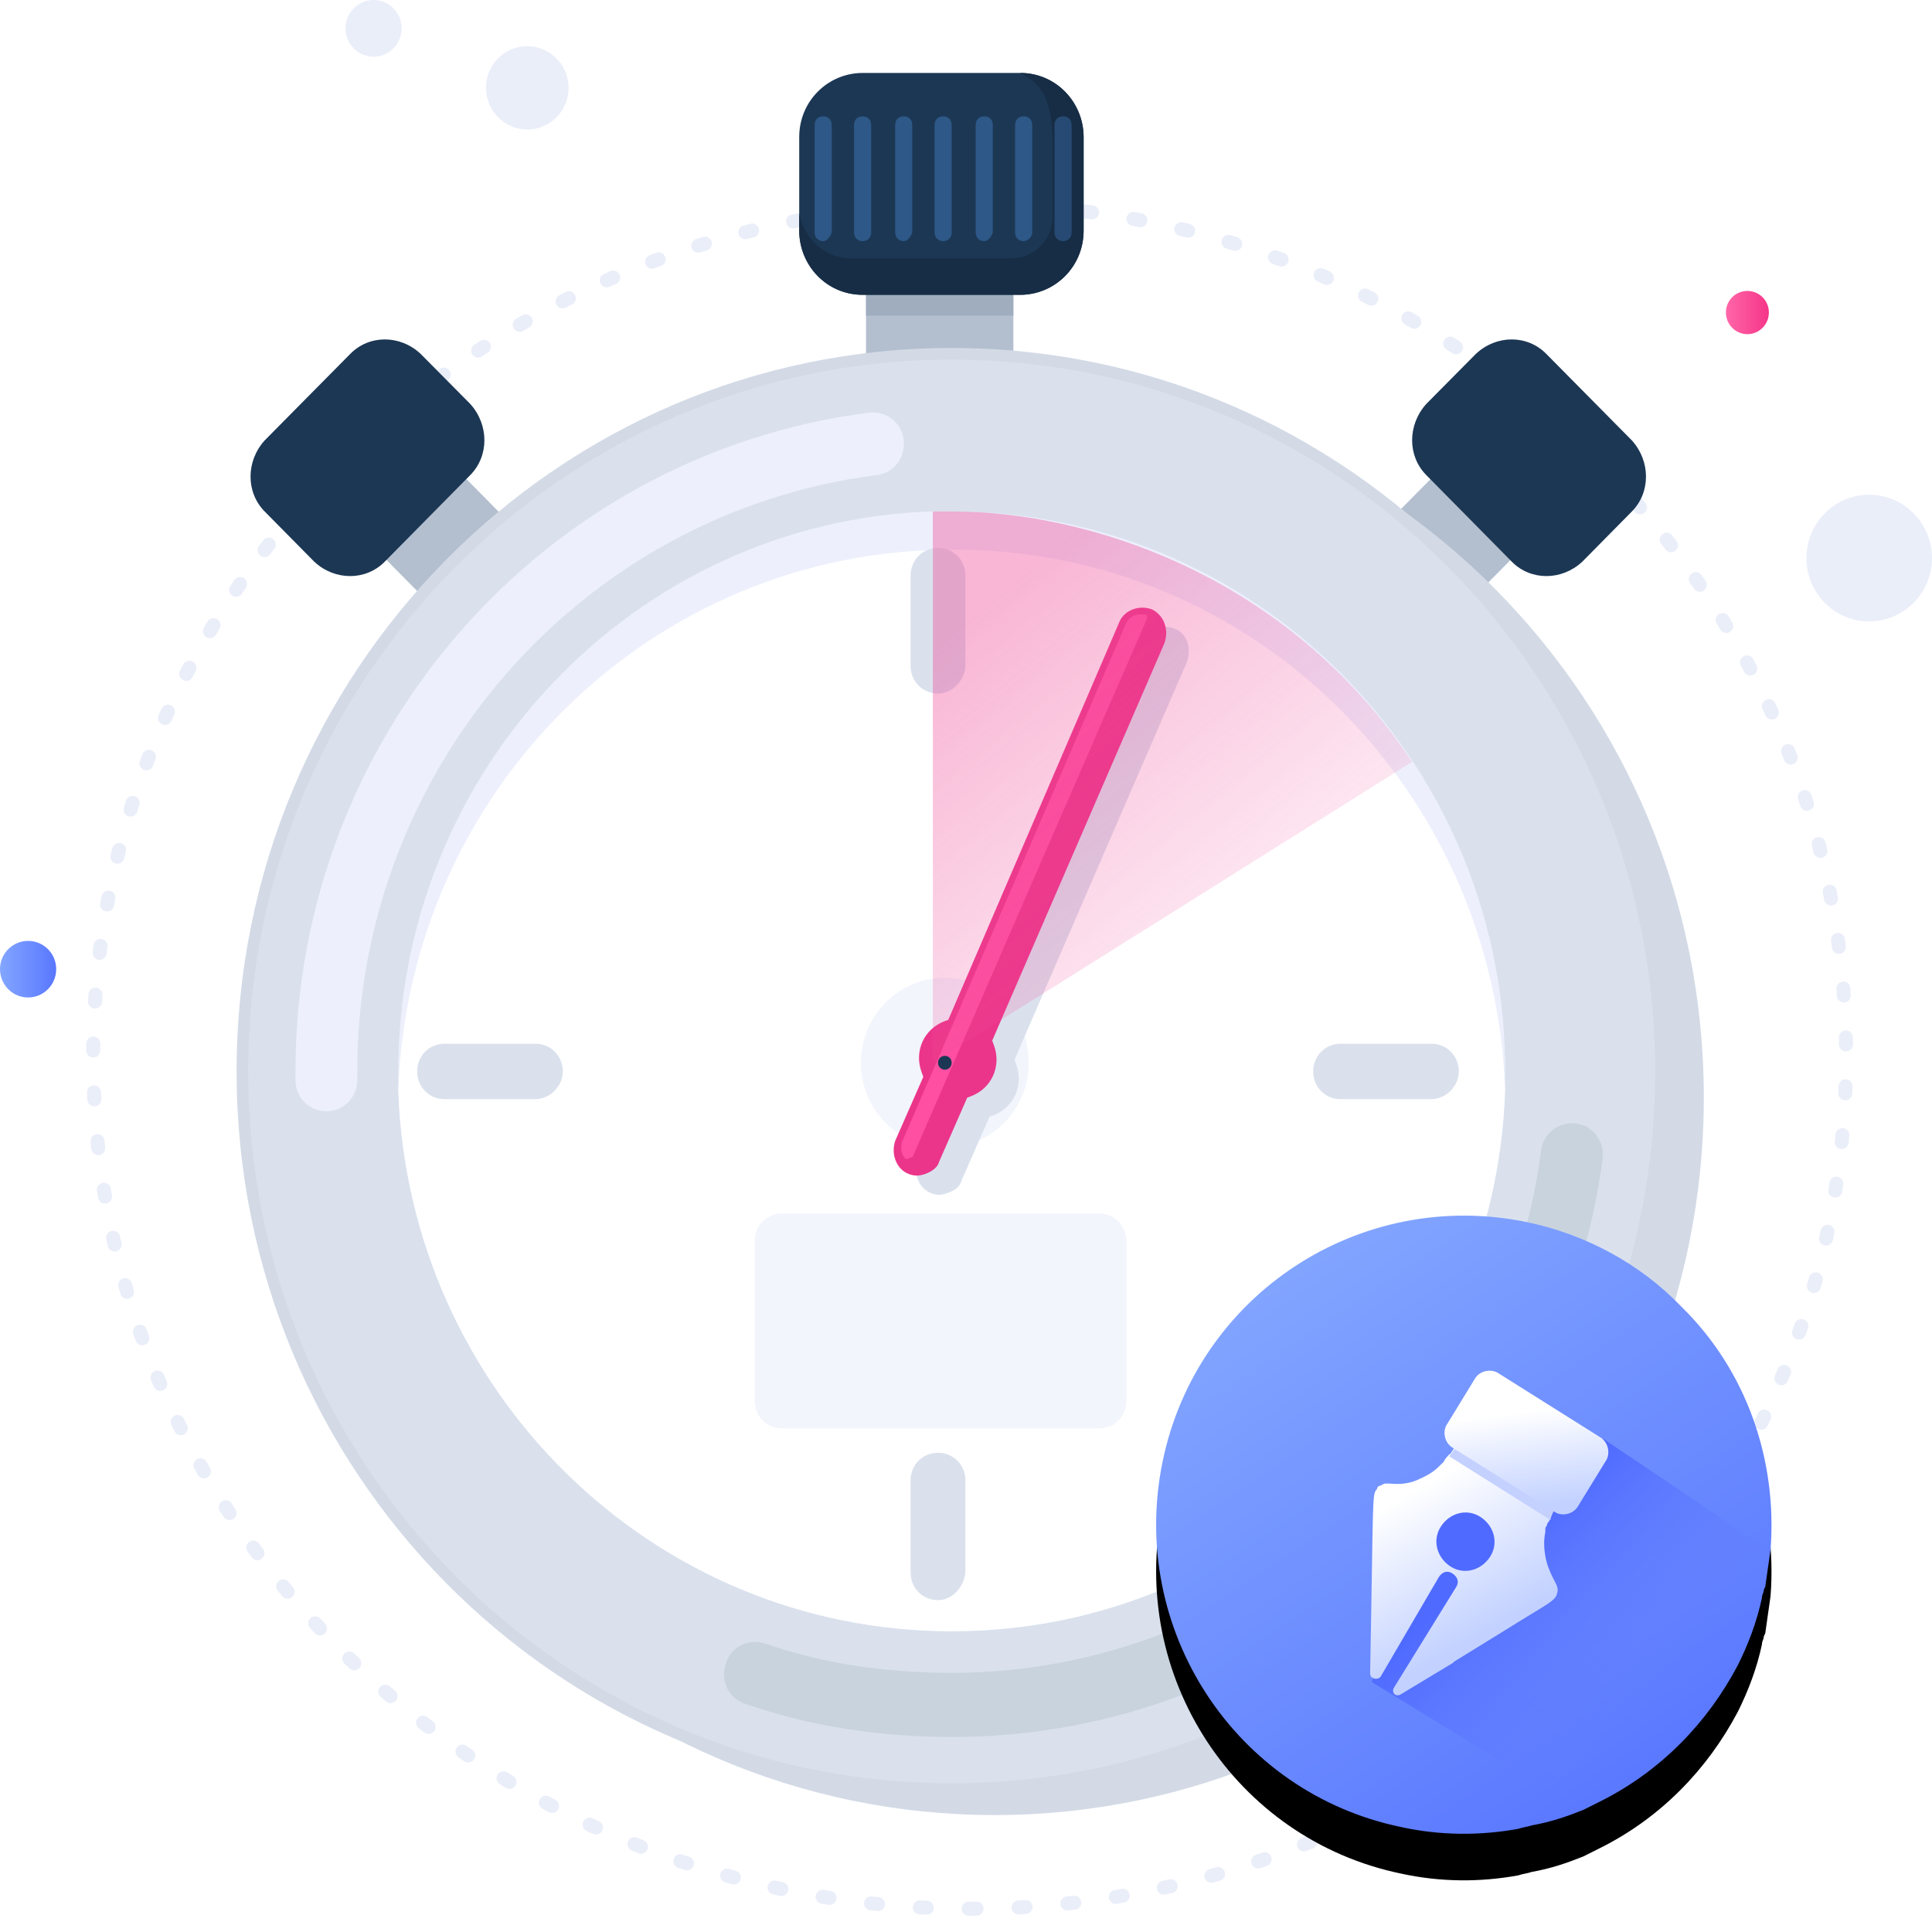 <?xml version="1.0" encoding="UTF-8"?>
<svg width="83px" height="83px" viewBox="0 0 83 83" version="1.1" xmlns="http://www.w3.org/2000/svg" xmlns:xlink="http://www.w3.org/1999/xlink">
    <title>AC31D126-9C38-41B8-B4E5-99CBB73B19F3</title>
    <defs>
        <linearGradient x1="0%" y1="50.151%" x2="97.226%" y2="50.151%" id="linearGradient-1">
            <stop stop-color="#83A6FF" offset="0%"></stop>
            <stop stop-color="#5A78FF" offset="100%"></stop>
        </linearGradient>
        <linearGradient x1="-0.158%" y1="50.593%" x2="99.132%" y2="50.593%" id="linearGradient-2">
            <stop stop-color="#FF66A9" offset="0%"></stop>
            <stop stop-color="#F53689" offset="100%"></stop>
        </linearGradient>
        <linearGradient x1="6.971%" y1="19.994%" x2="74.508%" y2="113.899%" id="linearGradient-3">
            <stop stop-color="#EF4896" offset="0%"></stop>
            <stop stop-color="#F14D9A" stop-opacity="0" offset="100%"></stop>
        </linearGradient>
        <linearGradient x1="23.49%" y1="9.124%" x2="78.612%" y2="92.468%" id="linearGradient-4">
            <stop stop-color="#83A6FF" offset="0%"></stop>
            <stop stop-color="#5A78FF" offset="100%"></stop>
        </linearGradient>
        <path d="M26.396,14.344 C26.322,14.865 26.248,15.385 26.174,15.906 C26.174,15.973 26.1,16.049 26.1,16.124 C26.1,16.2 26.027,16.275 26.027,16.418 C25.805,17.459 25.437,18.417 24.994,19.307 C23.666,21.827 21.673,23.826 19.239,25.085 C18.944,25.236 18.648,25.379 18.353,25.53 C17.616,25.824 16.951,26.051 16.14,26.194 C15.919,26.269 15.771,26.269 15.55,26.345 C13.926,26.639 12.229,26.639 10.532,26.269 C3.376,24.791 -1.199,17.754 0.277,10.573 C1.752,3.385 8.761,-1.201 15.919,0.277 C18.427,0.797 20.788,2.057 22.559,3.905 C25.363,6.643 26.691,10.497 26.396,14.344 Z" id="path-5"></path>
        <filter x="-15.1%" y="-7.5%" width="130.3%" height="130.1%" filterUnits="objectBoundingBox" id="filter-6">
            <feOffset dx="0" dy="2" in="SourceAlpha" result="shadowOffsetOuter1"></feOffset>
            <feGaussianBlur stdDeviation="1" in="shadowOffsetOuter1" result="shadowBlurOuter1"></feGaussianBlur>
            <feColorMatrix values="0 0 0 0 0.114   0 0 0 0 0.294   0 0 0 0 1  0 0 0 0.22 0" type="matrix" in="shadowBlurOuter1"></feColorMatrix>
        </filter>
        <linearGradient x1="30.863%" y1="29.965%" x2="70.04%" y2="66.452%" id="linearGradient-7">
            <stop stop-color="#4F6AFF" offset="0%"></stop>
            <stop stop-color="#657EFF" stop-opacity="0" offset="100%"></stop>
        </linearGradient>
        <linearGradient x1="58.142%" y1="76.898%" x2="32.718%" y2="16.4%" id="linearGradient-8">
            <stop stop-color="#C2D1FF" offset="1.132%"></stop>
            <stop stop-color="#FFFFFF" offset="100%"></stop>
        </linearGradient>
        <linearGradient x1="56.13%" y1="93.652%" x2="46.796%" y2="29.436%" id="linearGradient-9">
            <stop stop-color="#C2D1FF" offset="1.132%"></stop>
            <stop stop-color="#FFFFFF" offset="100%"></stop>
        </linearGradient>
    </defs>
    <g id="desktop" stroke="none" stroke-width="1" fill="none" fill-rule="evenodd">
        <g id="finpower-landing-page" transform="translate(-1008, -395)">
            <g id="Group" transform="translate(240, 395)">
                <g id="Group-5" transform="translate(660, 0)">
                    <g id="ic_clock" transform="translate(108, 0)">
                        <path d="M23.202,5.476 C24.134,5.167 24.644,4.162 24.341,3.222 C24.038,2.282 23.036,1.768 22.104,2.069 C21.172,2.377 20.662,3.383 20.965,4.323 C21.268,5.263 22.269,5.784 23.202,5.476 Z" id="Path" fill="#EAEEF9" fill-rule="nonzero"></path>
                        <path d="M16.421,2.379 C17.055,2.166 17.401,1.483 17.196,0.844 C16.99,0.205 16.308,-0.147 15.675,0.059 C15.041,0.272 14.695,0.954 14.9,1.593 C15.106,2.232 15.787,2.584 16.421,2.379 Z" id="Path" fill="#EAEEF9" fill-rule="nonzero"></path>
                        <path d="M1.207,42.852 C1.874,42.852 2.414,42.309 2.414,41.633 C2.414,40.965 1.874,40.422 1.207,40.422 C0.541,40.422 0,40.965 0,41.633 C0,42.309 0.541,42.852 1.207,42.852 Z" id="Path" fill="url(#linearGradient-1)" fill-rule="nonzero"></path>
                        <path d="M75.069,14.356 C75.578,14.356 75.992,13.938 75.992,13.424 C75.992,12.91 75.578,12.499 75.069,12.499 C74.559,12.499 74.146,12.91 74.146,13.424 C74.146,13.938 74.559,14.356 75.069,14.356 Z" id="Path" fill="url(#linearGradient-2)" fill-rule="nonzero"></path>
                        <path d="M82.122,25.982 C83.222,24.969 83.299,23.251 82.293,22.142 C81.288,21.033 79.582,20.953 78.483,21.966 C77.382,22.979 77.306,24.705 78.311,25.813 C79.316,26.922 81.022,26.995 82.122,25.982 Z" id="Path" fill="#EAEEF9" fill-rule="nonzero"></path>
                        <path d="M41.657,82 C62.452,82 79.309,65.606 79.309,45.384 C79.309,25.161 62.452,8.768 41.657,8.768 C20.863,8.768 4.005,25.161 4.005,45.384 C4.005,65.606 20.863,82 41.657,82 Z" id="Path" stroke="#EAEEF9" stroke-width="0.601" stroke-linecap="round" stroke-linejoin="round" stroke-dasharray="0.3,1.802"></path>
                        <g id="CLOCK" transform="translate(10.414, 3.134)" fill-rule="nonzero">
                            <polygon id="Path" fill="#B3BFCF" points="33.121 8.637 26.791 8.637 26.791 12.807 33.121 12.807"></polygon>
                            <polygon id="Path" fill="#9FADBF" points="33.121 8.637 26.791 8.637 26.791 10.424 33.121 10.424"></polygon>
                            <polygon id="Path" fill="#B3BFCF" points="9.128 16.946 5.693 20.421 8.192 22.949 11.626 19.474"></polygon>
                            <polygon id="Path" fill="#B3BFCF" points="49.296 19.215 52.731 22.689 54.969 20.429 51.534 16.954"></polygon>
                            <path d="M32.311,74.842 C49.14,74.842 62.783,61.042 62.783,44.012 C62.783,26.981 49.14,13.181 32.311,13.181 C15.482,13.181 1.84,26.981 1.84,44.012 C1.84,61.042 15.482,74.842 32.311,74.842 Z" id="Path" fill="#D3DAE6"></path>
                            <path d="M30.471,73.727 C47.3,73.727 60.943,59.919 60.943,42.897 C60.943,25.866 47.3,12.066 30.471,12.066 C13.642,12.066 0,25.866 0,42.897 C0,59.919 13.642,73.727 30.471,73.727 Z" id="Path" stroke="#D3DAE6" stroke-width="0.5" fill="#DAE1ED"></path>
                            <path d="M3.606,44.607 C2.871,44.607 2.281,44.012 2.281,43.263 C2.281,43.118 2.281,42.965 2.281,42.897 C2.281,28.524 12.88,16.381 26.938,14.594 C27.675,14.518 28.337,15.045 28.41,15.786 C28.484,16.534 27.969,17.206 27.233,17.275 C14.499,18.917 4.932,29.937 4.932,42.897 C4.932,43.042 4.932,43.118 4.932,43.263 C4.932,44.012 4.342,44.607 3.606,44.607 Z" id="Path" fill="#EDF0FC"></path>
                            <path d="M30.471,71.489 C27.454,71.489 24.436,71.046 21.639,70.076 C20.903,69.855 20.535,69.107 20.756,68.366 C20.977,67.617 21.712,67.243 22.449,67.472 C25.025,68.366 27.748,68.732 30.471,68.732 C43.205,68.732 54.098,59.125 55.791,46.318 C55.865,45.577 56.527,45.058 57.263,45.127 C57.999,45.203 58.514,45.875 58.44,46.616 C57.558,53.397 54.245,59.652 49.167,64.265 C44.014,68.961 37.39,71.489 30.471,71.489 Z" id="Path" fill="#C8D3DE"></path>
                            <path d="M54.245,42.897 C54.245,43.194 54.245,43.416 54.245,43.714 C53.804,56.597 43.352,66.945 30.471,66.945 C17.591,66.945 7.139,56.597 6.698,43.714 C6.698,43.416 6.698,43.194 6.698,42.897 C6.698,29.937 16.855,19.291 29.589,18.84 C29.883,18.84 30.177,18.84 30.471,18.84 C43.5,18.84 54.025,29.417 54.245,42.446 C54.245,42.599 54.245,42.744 54.245,42.897 Z" id="Path" fill="#EDF0FC"></path>
                            <path d="M54.245,43.714 C53.804,56.597 43.352,66.945 30.471,66.945 C17.591,66.945 7.139,56.597 6.698,43.714 C7.139,30.83 17.591,20.482 30.471,20.482 C43.352,20.406 53.804,30.754 54.245,43.714 Z" id="Path" fill="#FFFFFF"></path>
                            <path d="M36.801,58.232 L23.185,58.232 C22.523,58.232 22.007,57.712 22.007,57.04 L22.007,50.19 C22.007,49.525 22.523,48.999 23.185,48.999 L36.801,48.999 C37.463,48.999 37.979,49.525 37.979,50.19 L37.979,57.04 C37.979,57.712 37.463,58.232 36.801,58.232 Z" id="Path" fill="#F2F5FC"></path>
                            <path d="M51.08,44.088 L47.179,44.088 C46.517,44.088 46.002,43.561 46.002,42.897 C46.002,42.225 46.517,41.705 47.179,41.705 L51.08,41.705 C51.742,41.705 52.258,42.225 52.258,42.897 C52.258,43.561 51.669,44.088 51.08,44.088 Z" id="Path" fill="#DAE1ED"></path>
                            <path d="M12.586,44.088 L8.685,44.088 C8.023,44.088 7.507,43.561 7.507,42.897 C7.507,42.225 8.023,41.705 8.685,41.705 L12.586,41.705 C13.249,41.705 13.764,42.225 13.764,42.897 C13.764,43.561 13.175,44.088 12.586,44.088 Z" id="Path" fill="#DAE1ED"></path>
                            <path d="M29.883,65.609 C29.221,65.609 28.705,65.09 28.705,64.417 L28.705,60.469 C28.705,59.797 29.221,59.278 29.883,59.278 C30.545,59.278 31.061,59.797 31.061,60.469 L31.061,64.417 C30.987,65.09 30.471,65.609 29.883,65.609 Z" id="Path" fill="#DAE1ED"></path>
                            <path d="M29.883,26.661 C29.221,26.661 28.705,26.141 28.705,25.469 L28.705,21.597 C28.705,20.925 29.221,20.406 29.883,20.406 C30.545,20.406 31.061,20.925 31.061,21.597 L31.061,25.546 C30.987,26.141 30.471,26.661 29.883,26.661 Z" id="Path" fill="#DAE1ED"></path>
                            <path d="M30.177,46.173 C32.169,46.173 33.784,44.539 33.784,42.522 C33.784,40.506 32.169,38.872 30.177,38.872 C28.185,38.872 26.571,40.506 26.571,42.522 C26.571,44.539 28.185,46.173 30.177,46.173 Z" id="Path" fill="#F2F5FC"></path>
                            <path d="M43.858,26.385 C43.416,26.013 42.753,26.014 42.384,26.389 L29.605,39.964 C29.532,39.964 29.532,39.964 29.458,39.965 C28.5,39.967 27.762,40.709 27.759,41.678 C27.759,41.754 27.759,41.831 27.759,41.899 L25.691,44.064 C25.321,44.515 25.32,45.186 25.687,45.552 C25.907,45.78 26.128,45.848 26.423,45.847 C26.717,45.846 27.013,45.777 27.161,45.548 L29.228,43.383 C29.302,43.383 29.376,43.383 29.376,43.383 C30.334,43.381 31.072,42.639 31.074,41.67 C31.074,41.593 31.075,41.525 31.075,41.448 L43.854,27.949 C44.297,27.43 44.298,26.758 43.858,26.385 Z" id="Path" fill="#DAE1ED" transform="translate(34.8, 35.977) rotate(-20) translate(-34.8, -35.977) "></path>
                            <path d="M42.9,25.568 C42.459,25.195 41.797,25.197 41.427,25.572 L28.649,39.147 C28.575,39.147 28.575,39.147 28.501,39.147 C27.544,39.15 26.805,39.892 26.803,40.861 C26.802,40.937 26.802,41.006 26.802,41.082 L24.734,43.246 C24.364,43.698 24.362,44.361 24.73,44.734 C24.951,44.955 25.172,45.031 25.466,45.03 C25.761,45.029 26.055,44.952 26.203,44.731 L28.272,42.566 C28.346,42.566 28.419,42.566 28.419,42.566 C29.377,42.563 30.115,41.821 30.118,40.852 C30.118,40.776 30.118,40.7 30.118,40.631 L42.896,27.132 C43.34,26.605 43.268,25.941 42.9,25.568 Z" id="Path" fill="#EB358A" transform="translate(33.829, 35.16) rotate(-20) translate(-33.829, -35.16) "></path>
                            <path d="M42.457,25.942 L25.099,44.214 C24.952,44.214 24.952,44.214 24.805,44.214 C24.658,43.994 24.732,43.696 24.88,43.467 L41.574,25.792 C41.795,25.57 42.164,25.569 42.384,25.714 C42.532,25.713 42.532,25.866 42.457,25.942 Z" id="Path" fill="#FF4FA2" transform="translate(33.616, 34.914) rotate(-20) translate(-33.616, -34.914) "></path>
                            <path d="M36.139,2.757 L36.139,6.774 C36.139,8.34 34.888,9.531 33.416,9.531 L26.644,9.531 C25.098,9.531 23.921,8.263 23.921,6.774 L23.921,2.757 C23.921,1.191 25.172,0 26.644,0 L33.416,0 C34.961,0 36.139,1.268 36.139,2.757 Z" id="Path" fill="#1C3754"></path>
                            <path d="M36.139,2.757 L36.139,6.774 C36.139,8.34 34.888,9.531 33.416,9.531 L26.644,9.531 C25.098,9.531 23.921,8.263 23.921,6.774 L23.921,6.033 C24.363,7.965 26.056,7.965 26.056,7.965 L33.048,7.965 C34.004,7.965 34.814,7.148 34.814,6.178 L34.814,3.276 C34.814,1.268 34.446,0.519 33.416,0 C34.961,0 36.139,1.268 36.139,2.757 Z" id="Path" fill="#172D45"></path>
                            <path d="M24.951,7.225 C24.73,7.225 24.583,7.072 24.583,6.85 L24.583,2.238 C24.583,2.009 24.73,1.863 24.951,1.863 C25.172,1.863 25.319,2.009 25.319,2.238 L25.319,6.85 C25.245,7.072 25.098,7.225 24.951,7.225 Z" id="Path" fill="#2D5887"></path>
                            <path d="M26.644,7.225 C26.423,7.225 26.276,7.072 26.276,6.85 L26.276,2.238 C26.276,2.009 26.423,1.863 26.644,1.863 C26.865,1.863 27.012,2.009 27.012,2.238 L27.012,6.85 C27.012,7.072 26.865,7.225 26.644,7.225 Z" id="Path" fill="#2D5887"></path>
                            <path d="M28.411,7.225 C28.19,7.225 28.043,7.072 28.043,6.85 L28.043,2.238 C28.043,2.009 28.19,1.863 28.411,1.863 C28.631,1.863 28.778,2.009 28.778,2.238 L28.778,6.85 C28.705,7.072 28.558,7.225 28.411,7.225 Z" id="Path" fill="#2D5887"></path>
                            <path d="M30.103,7.225 C29.883,7.225 29.735,7.072 29.735,6.85 L29.735,2.238 C29.735,2.009 29.883,1.863 30.103,1.863 C30.324,1.863 30.471,2.009 30.471,2.238 L30.471,6.85 C30.471,7.072 30.324,7.225 30.103,7.225 Z" id="Path" fill="#2D5887"></path>
                            <path d="M31.87,7.225 C31.649,7.225 31.502,7.072 31.502,6.85 L31.502,2.238 C31.502,2.009 31.649,1.863 31.87,1.863 C32.091,1.863 32.238,2.009 32.238,2.238 L32.238,6.85 C32.164,7.072 32.017,7.225 31.87,7.225 Z" id="Path" fill="#2D5887"></path>
                            <path d="M33.563,7.225 C33.342,7.225 33.195,7.072 33.195,6.85 L33.195,2.238 C33.195,2.009 33.342,1.863 33.563,1.863 C33.783,1.863 33.931,2.009 33.931,2.238 L33.931,6.85 C33.931,7.072 33.71,7.225 33.563,7.225 Z" id="Path" fill="#2D5887"></path>
                            <path d="M35.256,7.225 C35.035,7.225 34.888,7.072 34.888,6.85 L34.888,2.238 C34.888,2.009 35.035,1.863 35.256,1.863 C35.476,1.863 35.623,2.009 35.623,2.238 L35.623,6.85 C35.623,7.072 35.476,7.225 35.256,7.225 Z" id="Path" fill="#2D5887" opacity="0.7"></path>
                            <path d="M9.789,17.275 L6.109,21.002 C5.3,21.819 3.974,21.819 3.092,21.002 L0.957,18.84 C0.147,18.023 0.147,16.679 0.957,15.786 L4.637,12.066 C5.447,11.242 6.772,11.242 7.654,12.066 L9.789,14.22 C10.599,15.121 10.599,16.458 9.789,17.275 Z" id="Path" fill="#1C3754"></path>
                            <path d="M50.859,17.275 L54.539,21.002 C55.349,21.819 56.674,21.819 57.557,21.002 L59.692,18.84 C60.501,18.023 60.501,16.679 59.692,15.786 L56.012,12.066 C55.202,11.242 53.877,11.242 52.994,12.066 L50.859,14.22 C50.05,15.121 50.05,16.458 50.859,17.275 Z" id="Path" fill="#1C3754"></path>
                            <path d="M50.252,29.597 L29.662,42.522 L29.662,18.84 C29.956,18.84 30.251,18.84 30.545,18.84 C36.139,18.84 44.834,21.444 50.252,29.597 Z" id="Path" fill="url(#linearGradient-3)" opacity="0.4"></path>
                            <path d="M30.177,42.82 C30.34,42.82 30.471,42.69 30.471,42.522 C30.471,42.354 30.34,42.225 30.177,42.225 C30.015,42.225 29.883,42.354 29.883,42.522 C29.883,42.69 30.015,42.82 30.177,42.82 Z" id="Path" fill="#1C3754"></path>
                        </g>
                        <g id="Group-17" transform="translate(49.668, 52.224)" fill-rule="nonzero">
                            <g id="Path">
                                <use fill="black" fill-opacity="1" filter="url(#filter-6)" xlink:href="#path-5"></use>
                                <use fill="url(#linearGradient-4)" xlink:href="#path-5"></use>
                            </g>
                            <path d="M26.385,14.412 C26.385,14.933 26.238,15.453 26.164,15.966 C26.164,16.041 26.164,16.117 26.091,16.192 C26.091,16.268 26.091,16.343 26.017,16.486 C25.795,17.527 25.426,18.485 24.983,19.375 C23.655,21.895 21.663,23.893 19.228,25.153 C18.933,25.304 18.638,25.447 18.343,25.598 L9.267,20.039 L11.112,13.673 L13.621,10.045 L19.228,9.6 L26.385,14.412 Z" id="Path" fill="url(#linearGradient-7)"></path>
                            <path d="M16.72,13.597 C16.72,13.522 16.72,13.522 16.72,13.454 C16.72,13.454 16.72,13.379 16.794,13.303 C16.794,13.228 16.794,13.228 16.867,13.152 C16.941,13.009 17.015,12.783 17.088,12.564 C17.162,12.489 17.384,11.968 17.384,11.893 L13.105,9.524 C13.031,9.524 12.957,9.751 12.883,9.894 C12.736,10.045 12.662,10.264 12.588,10.264 C12.588,10.264 12.366,10.49 12.366,10.565 L12.219,10.709 C12.072,10.859 11.851,11.078 11.334,11.304 C10.596,11.674 10.006,11.455 9.784,11.523 L9.637,11.599 C9.563,11.599 9.489,11.674 9.489,11.75 C9.267,11.968 9.341,11.968 9.194,19.669 C9.194,19.896 9.489,19.971 9.637,19.82 L12.145,15.528 C12.293,15.302 12.514,15.227 12.736,15.378 C12.957,15.528 13.031,15.747 12.883,15.966 L10.227,20.265 C10.08,20.484 10.301,20.71 10.522,20.559 L12.736,19.224 L12.809,19.157 L15.097,17.746 C16.867,16.637 17.162,16.562 17.236,16.192 C17.31,15.898 17.088,15.747 16.867,15.151 C16.794,15.008 16.573,14.269 16.72,13.597 Z M14.359,14.638 C13.99,15.227 13.252,15.453 12.662,15.083 C12.072,14.714 11.851,13.967 12.219,13.379 C12.588,12.783 13.326,12.564 13.916,12.934 C14.506,13.303 14.728,14.043 14.359,14.638 Z" id="Shape" fill="url(#linearGradient-8)"></path>
                            <path d="M17.458,11.825 C17.384,11.893 17.162,12.413 17.162,12.489 C17.088,12.707 16.941,12.934 16.941,13.077 L12.588,10.339 C12.662,10.264 12.735,10.12 12.883,9.969 C12.957,9.819 13.105,9.6 13.105,9.6 L17.458,11.825 Z" id="Path" fill="#C4D1FF"></path>
                            <path d="M17.088,12.707 L12.735,9.969 C12.366,9.751 12.293,9.23 12.514,8.936 L13.695,7.005 C13.916,6.635 14.432,6.568 14.728,6.786 L19.081,9.524 C19.45,9.751 19.524,10.264 19.302,10.565 L18.122,12.489 C17.9,12.858 17.384,12.934 17.088,12.707 Z" id="Path" fill="url(#linearGradient-9)"></path>
                        </g>
                    </g>
                </g>
            </g>
        </g>
    </g>
</svg>
